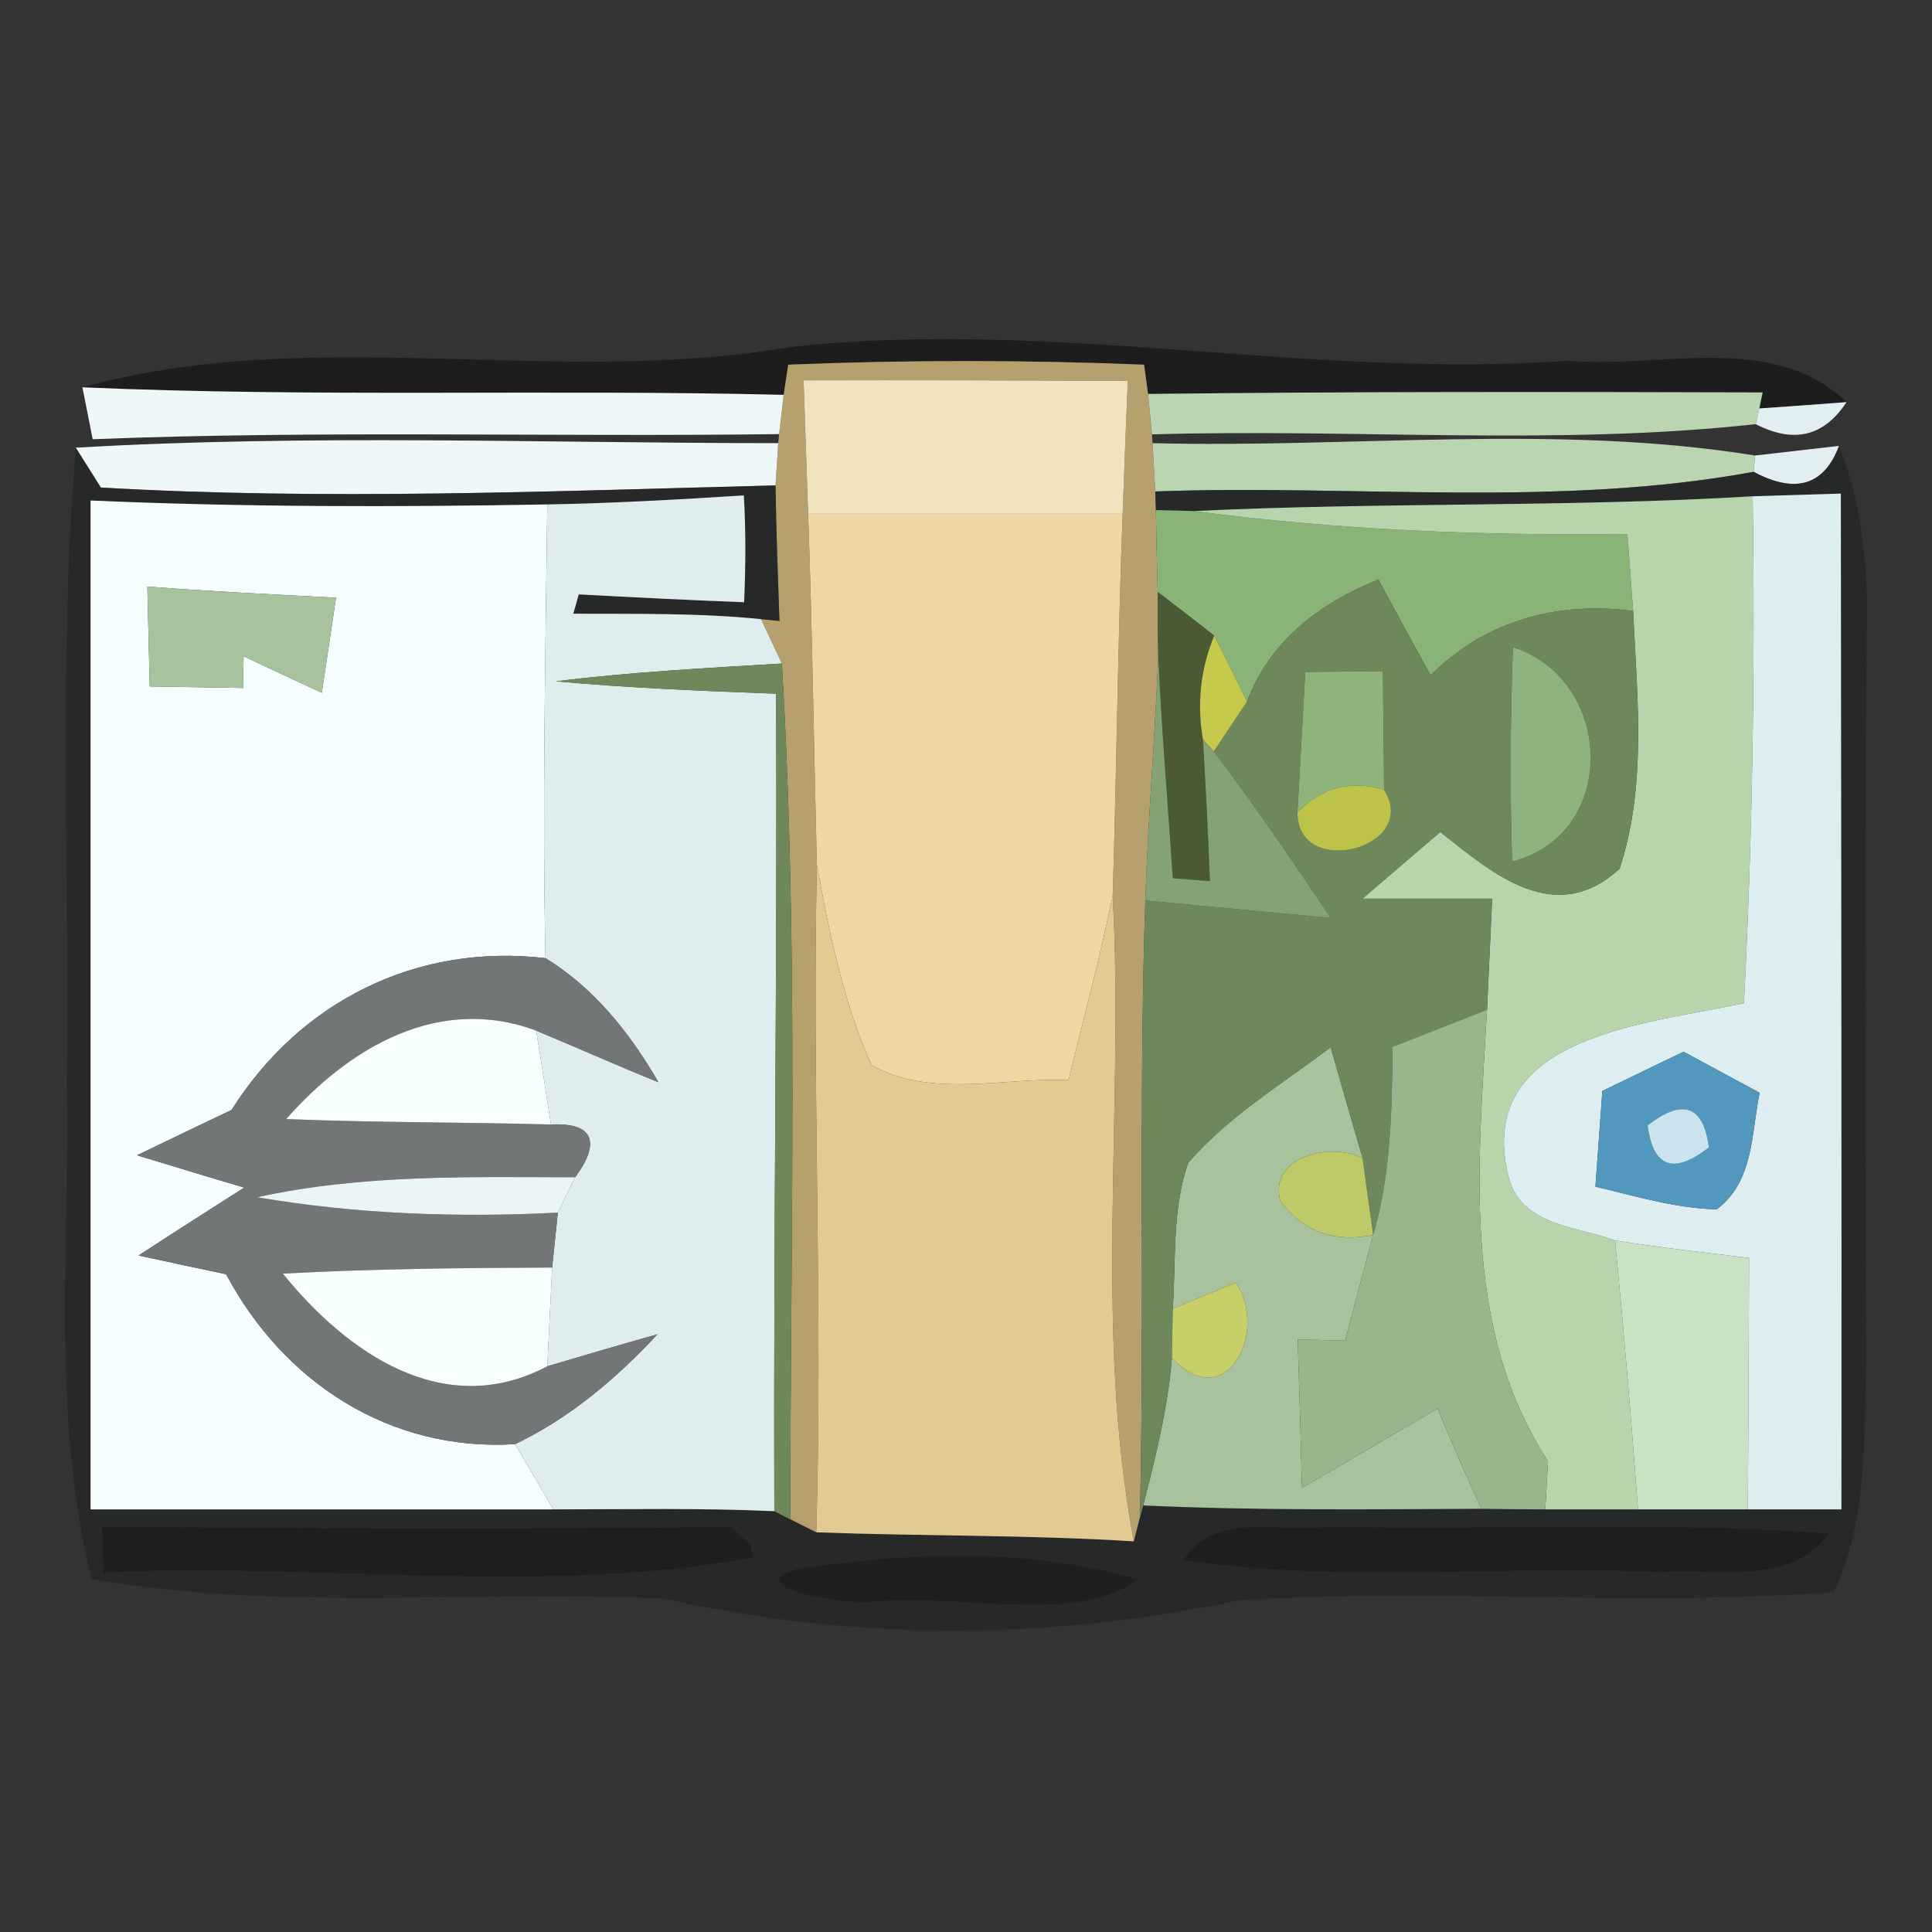<?xml version="1.0" encoding="UTF-8" ?>
<!DOCTYPE svg PUBLIC "-//W3C//DTD SVG 1.1//EN" "http://www.w3.org/Graphics/SVG/1.1/DTD/svg11.dtd">
<svg width="64pt" height="64pt" viewBox="0 0 64 64" version="1.1" xmlns="http://www.w3.org/2000/svg">
<rect x="0" y="0" width="64" height="64" fill="#333333" stroke="none"/>
<g id="#0000006e">
<path fill="#000000" opacity="0.43" d=" M 2.73 12.83 C 10.34 10.73 18.40 12.83 26.16 11.50 C 34.76 10.53 43.33 12.56 51.94 11.95 C 54.97 12.22 58.73 10.97 61.17 13.32 C 60.44 13.38 59.00 13.48 58.28 13.53 L 58.39 13.00 C 51.60 12.98 44.81 12.97 38.03 13.05 L 37.90 12.08 C 33.97 11.92 30.03 11.92 26.11 12.08 L 25.96 13.08 C 18.22 12.89 10.47 13.17 2.73 12.83 Z" />
</g>
<g id="#b6a06eff">
<path fill="#b6a06e" opacity="1.00" d=" M 26.11 12.08 C 30.03 11.92 33.97 11.92 37.90 12.08 L 38.03 13.05 L 38.16 14.39 L 38.18 14.68 L 38.27 16.28 L 38.29 16.90 C 38.30 17.57 38.33 18.93 38.35 19.61 C 38.35 20.14 38.36 21.22 38.37 21.75 C 38.26 24.45 38.03 27.13 37.94 29.83 C 37.71 36.64 37.92 43.46 37.76 50.28 C 37.71 50.47 37.61 50.86 37.56 51.06 C 36.23 44.00 37.24 36.79 36.86 29.66 C 36.99 25.44 37.03 21.22 37.19 17.00 C 37.24 15.54 37.30 14.08 37.36 12.62 C 33.78 12.60 30.20 12.59 26.62 12.60 C 26.67 14.06 26.72 15.53 26.77 17.00 C 26.91 20.88 26.96 24.77 27.06 28.65 C 26.90 36.02 27.26 43.39 27.04 50.76 C 26.82 50.65 26.39 50.44 26.18 50.33 C 26.18 40.88 26.46 31.42 25.90 21.98 C 25.73 21.61 25.38 20.88 25.21 20.51 L 25.82 20.57 C 25.77 19.07 25.71 17.58 25.69 16.08 L 25.78 14.68 L 25.81 14.38 L 25.96 13.08 L 26.11 12.08 Z" />
</g>
<g id="#eff8f9ff">
<path fill="#eff8f9" opacity="1.00" d=" M 2.73 12.83 C 10.47 13.17 18.22 12.89 25.96 13.08 L 25.81 14.38 C 18.23 14.48 10.65 14.25 3.07 14.55 L 2.73 12.83 Z" />
<path fill="#eff8f9" opacity="1.00" d=" M 2.51 14.83 C 10.26 14.38 18.03 14.68 25.78 14.68 L 25.69 16.08 C 18.25 16.27 10.78 16.58 3.34 16.15 L 2.51 14.83 Z" />
</g>
<g id="#f1e3bdff">
<path fill="#f1e3bd" opacity="1.00" d=" M 26.62 12.60 C 30.20 12.59 33.78 12.60 37.36 12.62 C 37.30 14.08 37.24 15.54 37.19 17.00 C 33.71 17.00 30.24 17.00 26.77 17.00 C 26.72 15.53 26.67 14.06 26.62 12.60 Z" />
</g>
<g id="#bbd5b2ff">
<path fill="#bbd5b2" opacity="1.00" d=" M 38.03 13.05 C 44.81 12.97 51.60 12.98 58.39 13.00 L 58.28 13.53 L 58.16 14.05 C 51.54 14.78 44.82 14.19 38.16 14.39 L 38.03 13.05 Z" />
<path fill="#bbd5b2" opacity="1.00" d=" M 38.18 14.68 C 44.82 14.85 51.58 14.03 58.14 15.09 L 58.09 15.63 C 51.56 16.83 44.86 16.04 38.27 16.28 L 38.18 14.68 Z" />
</g>
<g id="#e2eff2ff">
<path fill="#e2eff2" opacity="1.00" d=" M 58.28 13.53 C 59.00 13.48 60.44 13.38 61.17 13.32 C 60.42 14.46 59.42 14.70 58.16 14.05 L 58.28 13.53 Z" />
<path fill="#e2eff2" opacity="1.00" d=" M 58.14 15.09 C 58.83 15.01 60.23 14.85 60.92 14.77 C 60.43 16.08 59.48 16.37 58.09 15.63 L 58.14 15.09 Z" />
</g>
<g id="#20232193">
<path fill="#202321" opacity="0.58" d=" M 2.21 35.91 C 2.30 28.88 1.93 21.84 2.51 14.83 L 3.34 16.15 C 10.78 16.58 18.25 16.27 25.69 16.08 C 25.71 17.58 25.77 19.07 25.82 20.57 L 25.21 20.51 C 23.14 20.30 21.07 20.34 18.99 20.33 C 19.04 20.17 19.13 19.85 19.17 19.69 C 21.00 19.79 22.83 19.88 24.65 19.95 C 24.70 18.77 24.71 17.59 24.64 16.41 C 22.47 16.55 20.30 16.67 18.13 16.71 C 13.09 16.80 8.04 16.80 3.00 16.58 C 3.00 27.72 3.00 38.86 3.00 50.00 C 8.11 50.00 13.22 50.00 18.33 50.00 C 20.77 50.00 23.21 49.95 25.65 50.06 L 26.18 50.33 C 26.39 50.44 26.82 50.65 27.04 50.76 C 30.54 50.89 34.06 50.84 37.56 51.06 C 37.61 50.86 37.71 50.47 37.76 50.28 L 37.87 49.87 C 41.61 50.04 45.34 50.00 49.08 49.98 C 49.61 49.99 50.66 50.00 51.19 50.00 C 51.96 50.00 53.49 50.00 54.26 50.00 C 55.47 50.00 56.69 50.00 57.90 50.00 C 58.68 50.00 60.23 50.00 61.00 50.00 C 61.01 38.78 60.99 27.57 60.98 16.35 C 60.25 16.37 58.79 16.42 58.06 16.44 C 51.89 16.81 45.71 16.63 39.55 16.93 C 39.23 16.92 38.60 16.90 38.29 16.90 L 38.27 16.28 C 44.86 16.04 51.56 16.83 58.09 15.63 C 59.48 16.37 60.43 16.08 60.92 14.77 C 61.70 16.73 61.89 18.84 61.84 20.93 C 61.76 28.97 61.79 37.00 61.82 45.03 C 61.75 47.61 61.88 50.34 60.75 52.74 C 54.18 53.24 47.56 52.59 40.98 53.02 C 34.78 54.35 28.22 54.36 22.04 52.96 C 15.71 52.66 9.32 53.40 3.03 52.31 C 1.70 46.94 2.31 41.38 2.21 35.91 M 3.38 50.57 L 3.42 52.09 C 10.56 51.75 18.00 52.88 24.95 51.59 L 24.88 51.21 L 24.23 50.58 C 17.28 50.67 10.33 50.64 3.38 50.57 M 39.21 51.68 C 44.43 52.46 49.74 51.84 55.00 52.08 C 56.87 51.94 59.29 52.58 60.59 50.80 C 55.07 50.38 49.54 50.70 44.02 50.57 C 42.42 50.80 40.23 50.03 39.21 51.68 M 28.97 53.06 C 31.70 52.77 35.69 53.86 37.69 52.32 C 34.05 51.25 30.08 51.42 26.36 51.98 C 24.38 52.63 28.29 53.19 28.97 53.06 Z" />
</g>
<g id="#f6ffffff">
<path fill="#f6ffff" opacity="1.00" d=" M 3.00 16.58 C 8.04 16.80 13.09 16.80 18.13 16.71 C 18.07 21.72 17.96 26.73 18.07 31.74 C 13.80 31.24 9.94 33.17 7.67 36.77 C 6.63 37.26 5.58 37.77 4.54 38.27 C 5.72 38.63 6.90 38.99 8.09 39.34 C 6.92 40.09 5.75 40.83 4.59 41.59 C 5.32 41.75 6.77 42.06 7.49 42.21 C 9.40 45.80 12.92 48.09 17.06 47.84 C 17.38 48.38 18.02 49.46 18.33 50.00 C 13.22 50.00 8.11 50.00 3.00 50.00 C 3.00 38.86 3.00 27.72 3.00 16.58 M 4.88 19.43 C 4.91 20.54 4.93 21.64 4.96 22.74 C 5.99 22.76 7.02 22.77 8.05 22.79 L 8.07 21.74 C 8.94 22.15 9.80 22.55 10.66 22.95 C 10.78 22.17 11.01 20.59 11.13 19.80 C 9.04 19.69 6.96 19.59 4.88 19.43 Z" />
</g>
<g id="#dfedefff">
<path fill="#dfedef" opacity="1.00" d=" M 18.13 16.71 C 20.30 16.67 22.47 16.55 24.64 16.41 C 24.71 17.59 24.70 18.77 24.65 19.95 C 22.83 19.88 21.00 19.79 19.17 19.69 C 19.13 19.85 19.04 20.17 18.99 20.33 C 21.07 20.34 23.14 20.30 25.21 20.51 C 25.38 20.88 25.73 21.61 25.90 21.98 C 23.40 22.13 20.89 22.26 18.41 22.57 C 20.84 22.79 23.28 22.89 25.71 22.98 C 25.75 32.01 25.62 41.03 25.65 50.06 C 23.21 49.95 20.77 50.00 18.33 50.00 C 18.02 49.46 17.38 48.38 17.06 47.84 C 18.88 46.97 20.42 45.66 21.78 44.20 C 20.56 44.54 19.35 44.90 18.13 45.26 C 18.17 44.44 18.25 42.81 18.29 41.99 C 18.34 41.54 18.43 40.62 18.48 40.17 L 19.05 39.00 C 19.84 37.94 19.77 37.18 18.25 37.25 C 18.13 36.47 17.89 34.92 17.76 34.14 C 19.11 34.70 20.45 35.30 21.81 35.85 C 20.87 34.22 19.68 32.73 18.07 31.74 C 17.96 26.73 18.07 21.72 18.13 16.71 Z" />
</g>
<g id="#edd7a4ff">
<path fill="#edd7a4" opacity="1.00" d=" M 26.77 17.00 C 30.24 17.00 33.71 17.00 37.19 17.00 C 37.03 21.22 36.99 25.44 36.86 29.66 C 36.44 31.71 35.90 33.74 35.40 35.78 C 33.25 35.68 30.84 36.40 28.87 35.28 C 27.93 33.18 27.47 30.90 27.06 28.65 C 26.96 24.77 26.91 20.88 26.77 17.00 Z" />
</g>
<g id="#8ab378ff">
<path fill="#8ab378" opacity="1.00" d=" M 38.29 16.90 C 38.60 16.90 39.23 16.92 39.55 16.93 C 44.31 17.56 49.11 17.75 53.91 17.69 C 53.96 18.33 54.05 19.60 54.10 20.24 C 51.58 19.91 49.21 20.56 47.39 22.37 C 46.81 21.32 46.23 20.26 45.66 19.20 C 43.72 19.98 42.06 21.23 41.31 23.24 C 41.04 22.70 40.50 21.60 40.22 21.06 C 39.76 20.69 38.82 19.97 38.35 19.61 C 38.33 18.93 38.30 17.57 38.29 16.90 Z" />
</g>
<g id="#b7d4adff">
<path fill="#b7d4ad" opacity="1.00" d=" M 39.55 16.93 C 45.71 16.63 51.89 16.81 58.06 16.44 C 58.14 22.04 58.06 27.64 57.77 33.23 C 54.64 33.92 48.85 34.27 49.96 38.93 C 50.34 40.60 52.19 40.61 53.50 41.09 C 53.79 44.06 54.04 47.03 54.26 50.00 C 53.49 50.00 51.96 50.00 51.19 50.00 C 51.21 49.60 51.26 48.81 51.28 48.41 C 48.38 43.95 48.98 38.49 49.26 33.45 C 49.32 32.22 49.37 31.00 49.43 29.77 C 47.99 29.77 46.56 29.77 45.13 29.77 C 45.99 29.03 46.85 28.30 47.71 27.56 C 49.49 28.97 51.52 30.72 53.65 28.78 C 54.56 26.02 54.23 23.08 54.10 20.24 C 54.05 19.60 53.96 18.33 53.91 17.69 C 49.11 17.75 44.31 17.56 39.55 16.93 Z" />
</g>
<g id="#deedf0ff">
<path fill="#deedf0" opacity="1.00" d=" M 58.06 16.44 C 58.79 16.42 60.25 16.37 60.98 16.35 C 60.99 27.57 61.01 38.78 61.00 50.00 C 60.23 50.00 58.68 50.00 57.90 50.00 C 57.92 47.22 57.93 44.44 57.94 41.67 C 56.46 41.49 54.97 41.33 53.50 41.09 C 52.19 40.61 50.34 40.60 49.96 38.93 C 48.85 34.27 54.64 33.92 57.77 33.23 C 58.06 27.64 58.14 22.04 58.06 16.44 M 53.08 36.14 C 53.02 36.93 52.91 38.52 52.85 39.31 C 54.18 39.62 55.50 40.03 56.87 40.06 C 58.10 39.14 58.01 37.55 58.29 36.20 C 57.66 35.86 56.40 35.18 55.77 34.84 C 54.87 35.27 53.97 35.71 53.08 36.14 Z" />
</g>
<g id="#a7c29cff">
<path fill="#a7c29c" opacity="1.00" d=" M 4.88 19.43 C 6.96 19.59 9.04 19.69 11.13 19.80 C 11.01 20.59 10.78 22.17 10.66 22.95 C 9.80 22.55 8.94 22.15 8.07 21.74 L 8.05 22.79 C 7.02 22.77 5.99 22.76 4.96 22.74 C 4.93 21.64 4.91 20.54 4.88 19.43 Z" />
<path fill="#a7c29c" opacity="1.00" d=" M 39.36 38.52 C 40.69 36.98 42.47 35.91 44.08 34.69 C 44.34 35.61 44.87 37.45 45.14 38.37 C 44.12 37.82 41.99 38.30 42.42 39.80 C 43.18 40.80 44.21 41.17 45.49 40.91 C 45.17 42.08 44.87 43.24 44.56 44.41 C 44.17 44.40 43.39 44.38 42.99 44.37 C 43.04 46.01 43.09 47.65 43.13 49.29 C 44.63 48.41 46.13 47.54 47.62 46.66 C 48.09 47.77 48.56 48.89 49.08 49.98 C 45.34 50.00 41.61 50.04 37.87 49.87 C 38.28 48.26 38.69 46.64 38.82 44.98 C 40.63 46.92 42.04 44.06 40.93 42.49 C 40.41 42.71 39.37 43.14 38.85 43.35 C 38.96 41.75 38.82 40.07 39.36 38.52 Z" />
</g>
<g id="#495a34ff">
<path fill="#495a34" opacity="1.00" d=" M 38.35 19.61 C 38.82 19.97 39.76 20.69 40.22 21.06 C 39.77 22.16 39.64 23.30 39.85 24.50 C 39.94 26.06 40.02 27.62 40.08 29.19 L 38.85 29.09 C 38.69 26.64 38.48 24.20 38.37 21.75 C 38.36 21.22 38.35 20.14 38.35 19.61 Z" />
</g>
<g id="#6e885bff">
<path fill="#6e885b" opacity="1.00" d=" M 41.31 23.24 C 42.06 21.23 43.72 19.98 45.66 19.20 C 46.23 20.26 46.81 21.32 47.39 22.37 C 49.21 20.56 51.58 19.91 54.10 20.24 C 54.23 23.08 54.56 26.02 53.65 28.78 C 51.52 30.72 49.49 28.97 47.71 27.56 C 46.85 28.30 45.99 29.03 45.13 29.77 C 46.56 29.77 47.99 29.77 49.43 29.77 C 49.37 31.00 49.32 32.22 49.26 33.45 C 48.22 33.86 47.17 34.27 46.13 34.68 C 46.11 36.77 46.08 38.89 45.49 40.91 C 45.40 40.28 45.22 39.00 45.14 38.37 C 44.87 37.45 44.34 35.61 44.08 34.69 C 42.47 35.91 40.69 36.98 39.36 38.52 C 38.82 40.07 38.96 41.75 38.85 43.35 C 38.84 43.76 38.83 44.57 38.82 44.98 C 38.69 46.64 38.28 48.26 37.87 49.87 L 37.76 50.28 C 37.92 43.46 37.71 36.64 37.94 29.83 C 39.99 30.02 42.04 30.22 44.09 30.41 C 42.83 28.55 41.57 26.68 40.21 24.89 C 40.48 24.48 41.03 23.66 41.31 23.24 M 43.24 22.26 C 43.15 23.81 43.07 25.36 42.98 26.91 C 42.96 29.15 47.07 28.11 45.85 26.16 C 45.84 24.85 45.82 23.54 45.81 22.24 C 45.17 22.24 43.89 22.25 43.24 22.26 M 50.12 21.44 C 50.03 23.81 50.02 26.17 50.09 28.54 C 53.64 27.63 53.47 22.52 50.12 21.44 Z" />
<path fill="#6e885b" opacity="1.00" d=" M 18.41 22.57 C 20.89 22.26 23.40 22.13 25.90 21.98 C 26.46 31.42 26.18 40.88 26.18 50.33 L 25.65 50.06 C 25.62 41.03 25.75 32.01 25.71 22.98 C 23.28 22.89 20.84 22.79 18.41 22.57 Z" />
</g>
<g id="#c5ca4dff">
<path fill="#c5ca4d" opacity="1.00" d=" M 40.22 21.06 C 40.50 21.60 41.04 22.70 41.31 23.24 C 41.03 23.66 40.48 24.48 40.21 24.89 L 39.85 24.50 C 39.64 23.30 39.77 22.16 40.22 21.06 Z" />
</g>
<g id="#85a274ff">
<path fill="#85a274" opacity="1.00" d=" M 38.37 21.75 C 38.48 24.20 38.69 26.64 38.85 29.09 L 40.08 29.19 C 40.02 27.62 39.94 26.06 39.85 24.50 L 40.21 24.89 C 41.57 26.68 42.83 28.55 44.09 30.41 C 42.04 30.22 39.99 30.02 37.94 29.83 C 38.03 27.13 38.26 24.45 38.37 21.75 Z" />
</g>
<g id="#8fb47bff">
<path fill="#8fb47b" opacity="1.00" d=" M 43.24 22.26 C 43.89 22.25 45.17 22.24 45.81 22.24 C 45.82 23.54 45.84 24.85 45.85 26.16 C 44.74 25.83 43.79 26.08 42.98 26.91 C 43.07 25.36 43.15 23.81 43.24 22.26 Z" />
</g>
<g id="#8eb37fff">
<path fill="#8eb37f" opacity="1.00" d=" M 50.12 21.44 C 53.47 22.52 53.64 27.63 50.09 28.54 C 50.02 26.17 50.03 23.81 50.12 21.44 Z" />
</g>
<g id="#bdc249ff">
<path fill="#bdc249" opacity="1.00" d=" M 42.98 26.91 C 43.79 26.08 44.74 25.83 45.85 26.16 C 47.07 28.11 42.96 29.15 42.98 26.91 Z" />
</g>
<g id="#e3ca93ff">
<path fill="#e3ca93" opacity="1.00" d=" M 27.06 28.65 C 27.47 30.90 27.93 33.18 28.87 35.28 C 30.84 36.40 33.25 35.68 35.40 35.78 C 35.90 33.74 36.44 31.71 36.86 29.66 C 37.24 36.79 36.23 44.00 37.56 51.06 C 34.06 50.84 30.54 50.89 27.04 50.76 C 27.26 43.39 26.90 36.02 27.06 28.65 Z" />
</g>
<g id="#737677ff">
<path fill="#737677" opacity="1.00" d=" M 7.67 36.77 C 9.94 33.17 13.80 31.24 18.07 31.74 C 19.68 32.73 20.87 34.22 21.81 35.85 C 20.45 35.30 19.11 34.70 17.76 34.14 C 14.53 32.94 11.57 34.70 9.48 37.07 C 12.40 37.19 15.33 37.17 18.25 37.25 C 19.77 37.18 19.84 37.94 19.05 39.00 C 15.54 38.99 11.98 38.90 8.52 39.66 C 11.81 40.22 15.15 40.34 18.48 40.17 C 18.43 40.62 18.34 41.54 18.29 41.99 C 15.32 42.00 12.34 42.03 9.37 42.19 C 11.49 44.81 14.70 47.07 18.13 45.26 C 19.35 44.90 20.56 44.54 21.78 44.20 C 20.42 45.66 18.88 46.97 17.06 47.84 C 12.92 48.09 9.40 45.80 7.49 42.21 C 6.77 42.06 5.32 41.75 4.59 41.59 C 5.75 40.83 6.92 40.09 8.09 39.34 C 6.90 38.99 5.72 38.63 4.54 38.27 C 5.58 37.77 6.63 37.26 7.67 36.77 Z" />
</g>
<g id="#f7ffffff">
<path fill="#f7ffff" opacity="1.00" d=" M 9.48 37.07 C 11.57 34.70 14.53 32.94 17.76 34.14 C 17.89 34.92 18.13 36.47 18.25 37.25 C 15.33 37.17 12.40 37.19 9.48 37.07 Z" />
</g>
<g id="#98b58dff">
<path fill="#98b58d" opacity="1.00" d=" M 46.13 34.68 C 47.17 34.27 48.22 33.86 49.26 33.45 C 48.98 38.49 48.38 43.95 51.28 48.41 C 51.26 48.81 51.21 49.60 51.19 50.00 C 50.66 50.00 49.61 49.99 49.08 49.98 C 48.56 48.89 48.09 47.77 47.62 46.66 C 46.13 47.54 44.63 48.41 43.13 49.29 C 43.09 47.65 43.04 46.01 42.99 44.37 C 43.39 44.38 44.17 44.40 44.56 44.41 C 44.87 43.24 45.17 42.08 45.49 40.91 C 46.08 38.89 46.11 36.77 46.13 34.68 Z" />
</g>
<g id="#5297bdff">
<path fill="#5297bd" opacity="1.00" d=" M 53.08 36.14 C 53.97 35.71 54.87 35.27 55.77 34.84 C 56.40 35.18 57.66 35.86 58.29 36.20 C 58.01 37.55 58.10 39.14 56.87 40.06 C 55.50 40.03 54.18 39.62 52.85 39.31 C 52.91 38.52 53.02 36.93 53.08 36.14 M 54.58 37.28 C 54.76 38.68 55.44 38.92 56.61 38.01 C 56.43 36.62 55.75 36.37 54.58 37.28 Z" />
</g>
<g id="#cae4efff">
<path fill="#cae4ef" opacity="1.00" d=" M 54.58 37.28 C 55.75 36.37 56.43 36.62 56.61 38.01 C 55.44 38.92 54.76 38.68 54.58 37.28 Z" />
</g>
<g id="#beca68ff">
<path fill="#beca68" opacity="1.00" d=" M 42.42 39.80 C 41.99 38.30 44.12 37.82 45.14 38.37 C 45.22 39.00 45.40 40.28 45.49 40.91 C 44.21 41.17 43.18 40.80 42.42 39.80 Z" />
</g>
<g id="#eaf6f6ff">
<path fill="#eaf6f6" opacity="1.00" d=" M 8.52 39.66 C 11.98 38.90 15.54 38.99 19.05 39.00 L 18.48 40.17 C 15.15 40.34 11.81 40.22 8.52 39.66 Z" />
</g>
<g id="#cae2c4ff">
<path fill="#cae2c4" opacity="1.00" d=" M 53.50 41.09 C 54.97 41.33 56.46 41.49 57.94 41.67 C 57.93 44.44 57.92 47.22 57.90 50.00 C 56.69 50.00 55.47 50.00 54.26 50.00 C 54.04 47.03 53.79 44.06 53.50 41.09 Z" />
</g>
<g id="#f8ffffff">
<path fill="#f8ffff" opacity="1.00" d=" M 9.37 42.19 C 12.34 42.03 15.32 42.00 18.29 41.99 C 18.25 42.81 18.17 44.44 18.13 45.26 C 14.70 47.07 11.49 44.81 9.37 42.19 Z" />
</g>
<g id="#c6cf68ff">
<path fill="#c6cf68" opacity="1.00" d=" M 38.85 43.35 C 39.37 43.14 40.41 42.71 40.93 42.49 C 42.04 44.06 40.63 46.92 38.82 44.98 C 38.83 44.57 38.84 43.76 38.85 43.35 Z" />
</g>
<g id="#00000068">
<path fill="#000000" opacity="0.41" d=" M 3.38 50.57 C 10.33 50.64 17.28 50.67 24.23 50.58 L 24.88 51.21 L 24.95 51.59 C 18.00 52.88 10.56 51.75 3.42 52.09 L 3.38 50.57 Z" />
<path fill="#000000" opacity="0.41" d=" M 39.21 51.68 C 40.23 50.03 42.42 50.80 44.02 50.57 C 49.54 50.70 55.07 50.38 60.59 50.80 C 59.29 52.58 56.87 51.94 55.00 52.08 C 49.74 51.84 44.43 52.46 39.21 51.68 Z" />
</g>
<g id="#00000063">
<path fill="#000000" opacity="0.39" d=" M 28.97 53.06 C 28.29 53.19 24.38 52.63 26.36 51.98 C 30.08 51.42 34.05 51.25 37.69 52.32 C 35.69 53.86 31.70 52.77 28.97 53.06 Z" />
</g>
</svg>
